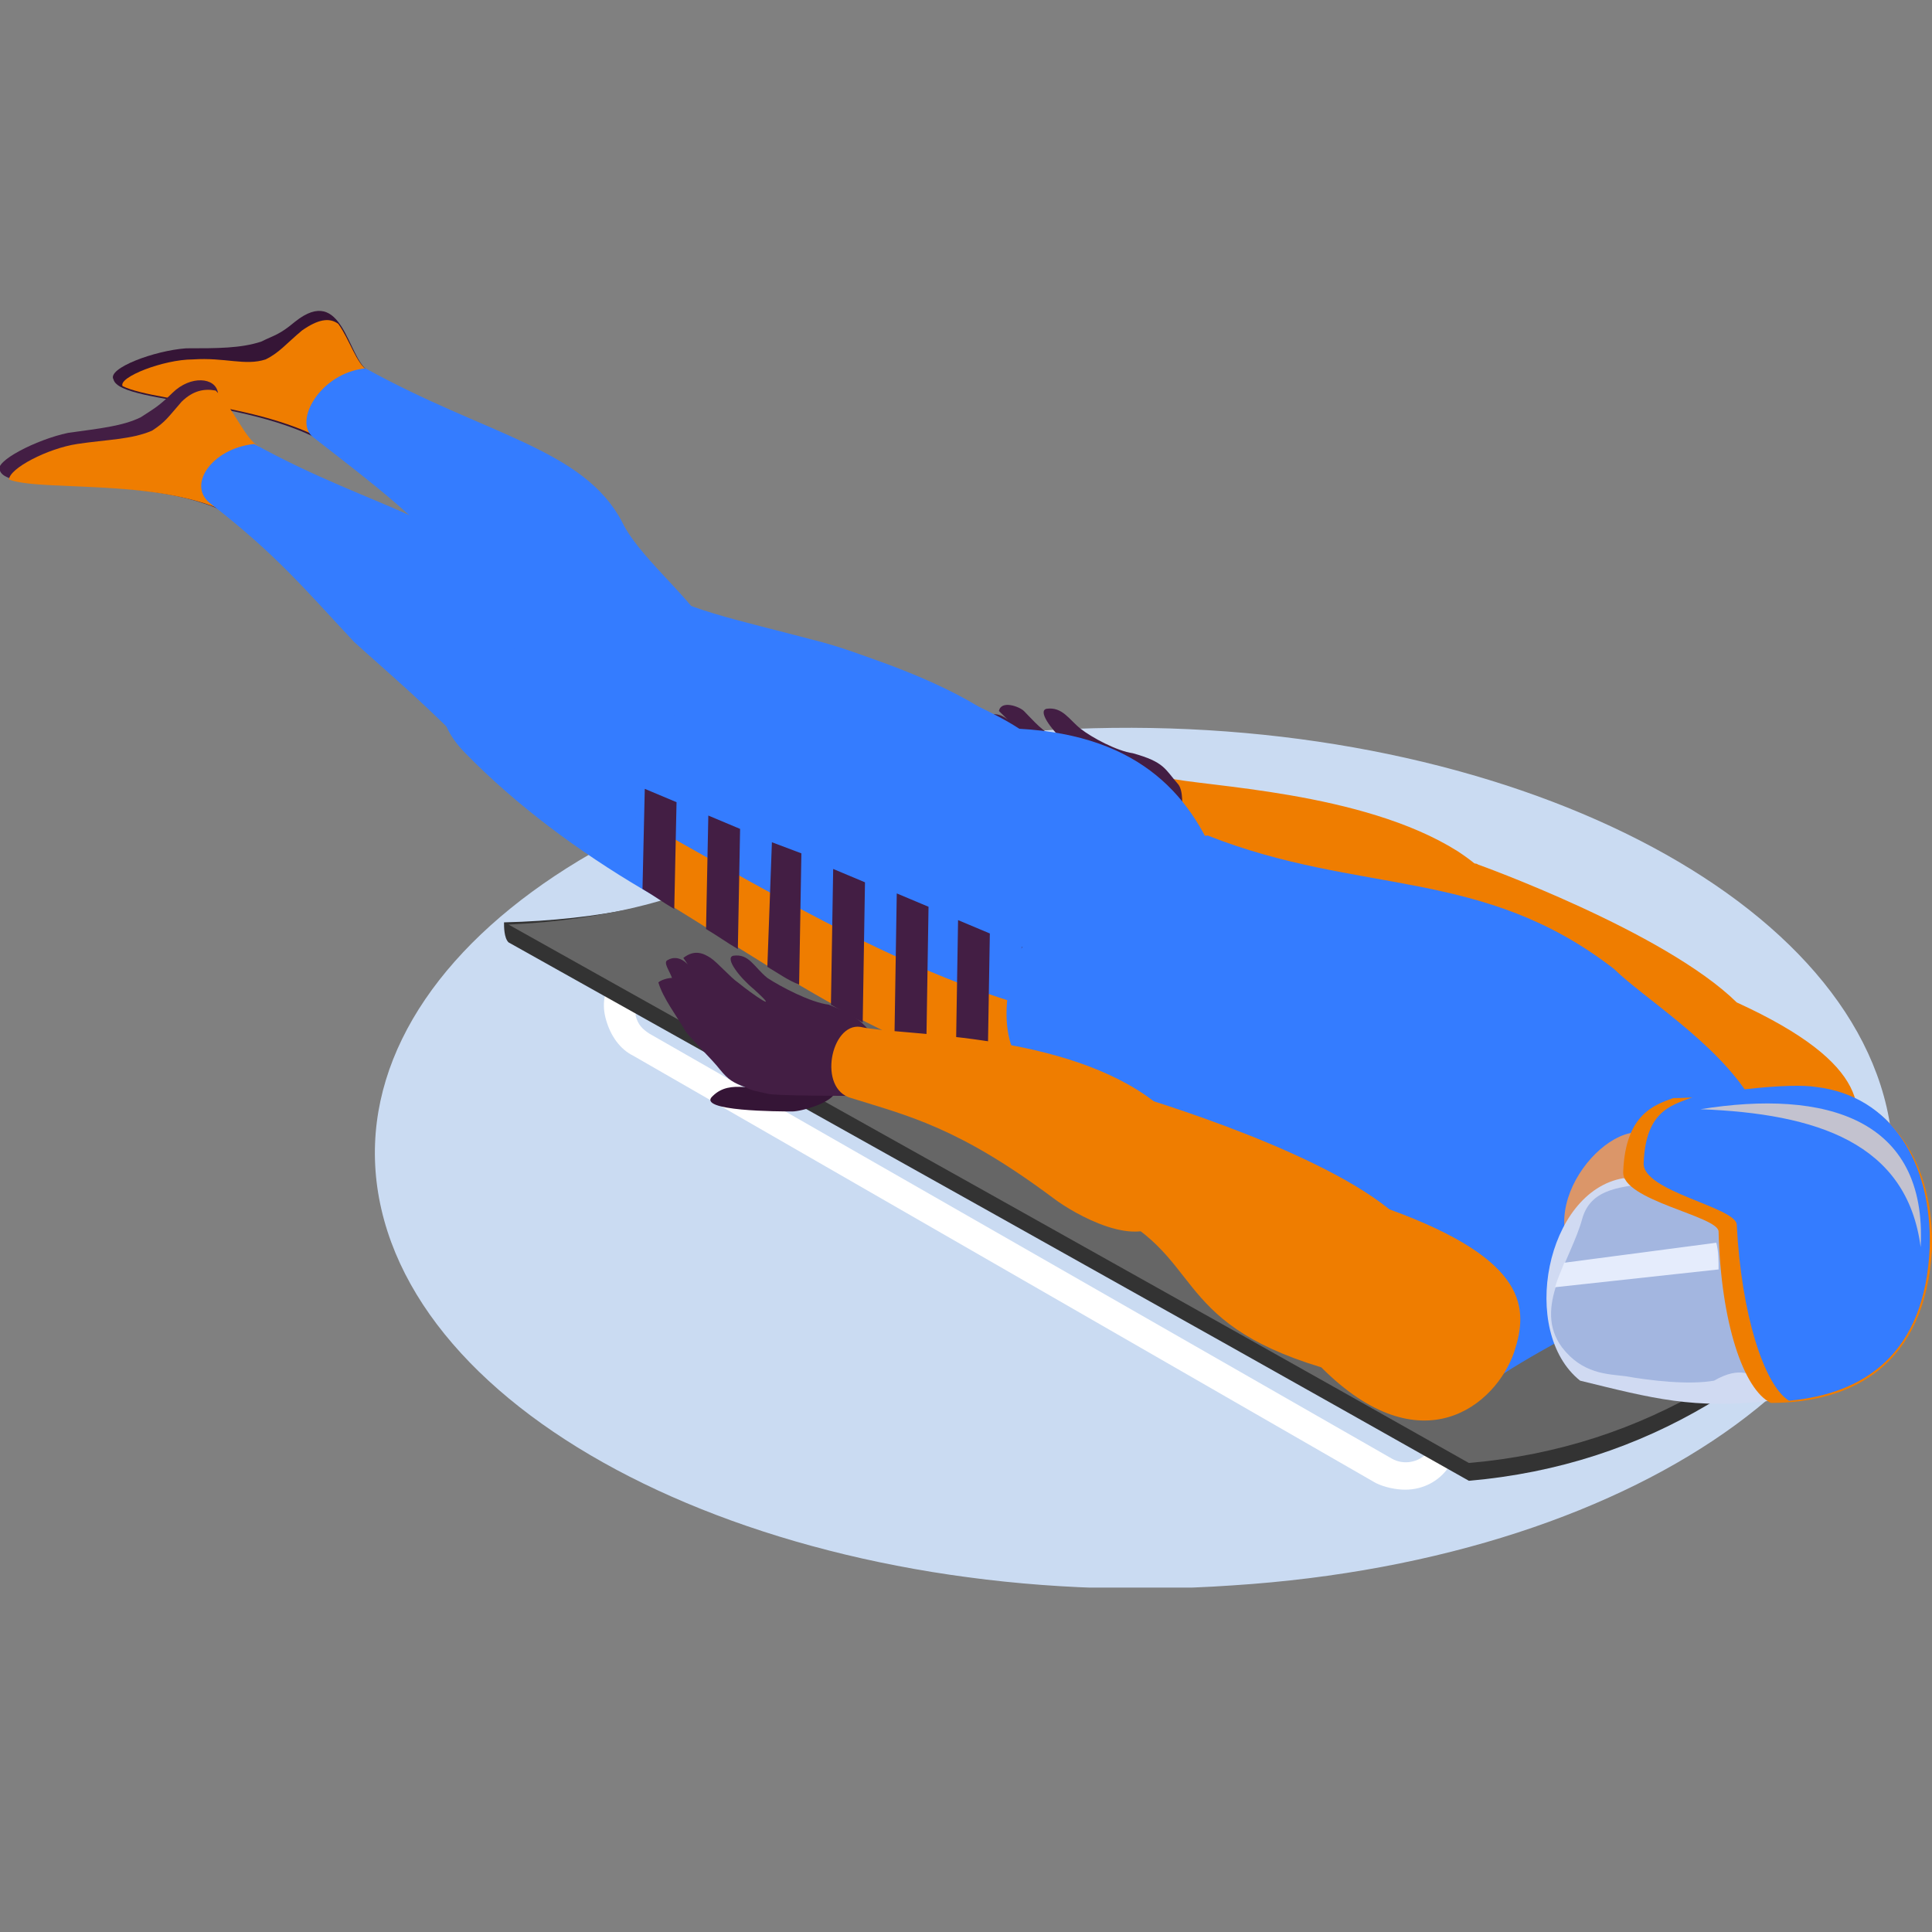 <svg width="56" height="56" viewBox="0 0 56 56" fill="none" xmlns="http://www.w3.org/2000/svg">
<rect x="0" y="0" width="56" height="56" fill="#808080" stroke="none"/>
<g clip-path="url(#clip0)">
<path fill-rule="evenodd" clip-rule="evenodd" d="M30.007 21.189C17.965 21.962 9.476 28.218 11.055 35.054C12.634 41.89 23.69 46.791 35.732 45.953C47.774 45.179 56.263 38.923 54.684 32.087C53.105 25.251 42.049 20.35 30.007 21.189Z" fill="#CADBF2"/>
<path d="M40.733 43.179C40.47 43.179 40.141 43.115 39.878 42.986L18.36 30.604C17.965 30.41 17.701 30.023 17.57 29.572C17.438 29.12 17.504 28.734 17.767 28.347L18.36 27.508L43.168 41.051L41.983 42.534C41.72 42.921 41.26 43.179 40.733 43.179ZM18.689 28.54L18.557 28.798C18.425 28.992 18.425 29.185 18.425 29.443C18.491 29.701 18.623 29.83 18.82 29.959L40.338 42.276C40.667 42.47 41.128 42.405 41.391 42.083L42.049 41.309L18.689 28.54Z" fill="white"/>
<path fill-rule="evenodd" clip-rule="evenodd" d="M14.74 27.315C24.743 32.925 32.639 37.311 42.576 42.921C47.774 42.47 51.723 39.826 54.881 35.956C44.879 30.346 36.982 25.961 26.98 20.35C24.611 24.735 20.07 26.606 14.609 26.735C14.609 26.863 14.609 27.186 14.74 27.315Z" fill="#333333"/>
<path fill-rule="evenodd" clip-rule="evenodd" d="M14.74 26.799C24.743 32.409 32.639 36.795 42.576 42.405C47.774 41.954 51.723 39.31 54.881 35.44C44.879 29.83 36.982 25.445 26.98 19.834C24.545 24.348 20.334 26.541 14.74 26.799Z" fill="#666666"/>
<path fill-rule="evenodd" clip-rule="evenodd" d="M10.66 10.741C10.068 10.354 9.937 8.226 8.555 9.322C8.094 9.709 7.962 9.709 7.568 9.903C6.975 10.096 6.317 10.096 5.396 10.096C4.475 10.161 3.093 10.677 3.29 10.999C3.488 11.773 8.16 11.515 10.2 13.385C11.187 13.901 10.595 13.256 10.66 10.741Z" fill="#351536"/>
<path fill-rule="evenodd" clip-rule="evenodd" d="M10.66 10.741C10.331 10.547 10.134 9.838 9.805 9.387C9.542 9.193 9.213 9.258 8.752 9.58C8.291 9.967 8.094 10.225 7.699 10.418C7.107 10.612 6.515 10.354 5.593 10.418C4.738 10.418 3.422 10.934 3.553 11.192C4.606 11.708 8.423 11.708 10.2 13.32C11.187 13.901 10.595 13.256 10.66 10.741Z" fill="#EF7D00"/>
<path fill-rule="evenodd" clip-rule="evenodd" d="M6.843 13.063C6.448 12.869 6.382 12.031 6.317 11.386C6.251 10.935 5.527 10.87 5 11.386C4.606 11.773 4.474 11.838 4.079 12.095C3.553 12.353 2.895 12.418 1.973 12.547C1.052 12.74 -0.198 13.385 -0.001 13.643C0.263 14.417 4.935 13.579 7.106 15.191C8.159 15.578 7.04 15.578 6.843 13.063Z" fill="#431E44"/>
<path fill-rule="evenodd" clip-rule="evenodd" d="M7.502 12.934C7.107 12.74 6.778 11.837 6.251 11.321C5.922 11.257 5.593 11.321 5.264 11.644C4.87 12.095 4.804 12.224 4.409 12.482C3.817 12.74 3.093 12.74 2.237 12.869C1.382 12.998 0.263 13.578 0.263 13.901C1.316 14.288 5.199 13.772 7.173 15.191C8.16 15.578 7.765 15.449 7.502 12.934Z" fill="#EF7D00"/>
<path fill-rule="evenodd" clip-rule="evenodd" d="M42.247 24.671C39.483 22.93 34.877 22.801 33.824 22.543C32.968 22.478 32.705 24.155 33.758 24.413C35.403 24.864 36.587 25.316 39.417 27.251C40.009 27.637 41.984 28.734 42.642 27.702C43.3 26.67 44.221 25.961 42.247 24.671Z" fill="#EF7D00"/>
<path fill-rule="evenodd" clip-rule="evenodd" d="M50.341 29.056C48.235 26.992 42.839 25.058 42.839 25.058C42.444 24.735 40.47 27.444 41.589 28.024C44.55 29.637 44.945 31.571 47.906 33.506C50.604 36.601 52.907 34.989 53.565 33.506C54.092 32.281 54.289 30.862 50.341 29.056Z" fill="#EF7D00"/>
<path fill-rule="evenodd" clip-rule="evenodd" d="M31.784 23.445C31.389 23.252 31.126 23.51 30.731 23.703C30.27 23.897 29.481 23.51 28.888 23.897C28.559 24.09 29.086 24.348 29.612 24.348C30.139 24.348 30.468 24.671 30.928 24.671C31.192 24.671 32.113 24.606 32.179 24.284C32.376 23.639 32.047 23.639 31.784 23.445Z" fill="#DB9669"/>
<path fill-rule="evenodd" clip-rule="evenodd" d="M34.153 22.736C34.416 23.059 34.219 24.542 33.626 24.413C32.903 24.284 31.718 24.8 31.257 24.606C30.994 24.542 30.665 24.155 30.468 24.09C30.139 23.962 30.073 23.897 29.81 23.639C29.612 23.446 29.086 22.801 28.954 22.607C28.757 22.22 28.099 21.447 28.296 21.317C28.362 21.253 28.559 21.189 28.691 21.189C28.625 21.059 28.428 20.866 28.625 20.737C28.954 20.608 29.217 20.866 29.217 20.866L28.954 20.608C29.02 20.286 29.546 20.479 29.678 20.608C29.81 20.737 30.204 21.189 30.402 21.253C30.731 21.511 31.586 22.156 30.797 21.447C30.468 21.124 30.073 20.608 30.336 20.544C30.797 20.479 30.994 20.866 31.323 21.124C31.652 21.382 32.376 21.769 32.837 21.833C33.758 22.091 33.758 22.285 34.153 22.736Z" fill="#431E44"/>
<path fill-rule="evenodd" clip-rule="evenodd" d="M18.031 15.127C18.491 16.094 19.873 17.19 20.531 18.222C20.992 18.931 19.413 22.285 16.912 19.77C15.662 18.416 14.28 17.19 13.358 16.416C11.845 14.804 10.989 14.159 9.081 12.676C8.489 12.225 9.278 10.806 10.595 10.677C14.082 12.611 16.912 12.998 18.031 15.127Z" fill="#347CFF"/>
<path fill-rule="evenodd" clip-rule="evenodd" d="M16.451 19.383C18.689 22.22 21.847 24.671 24.808 26.348C27.177 28.347 29.744 30.217 32.31 30.797C32.113 29.895 32.113 27.251 33.758 26.09C34.613 26.219 35.535 26.477 36.522 26.993C36.324 26.606 35.929 25.961 35.403 25.316C34.613 23.123 33.1 21.318 29.546 21.124C29.152 20.866 28.757 20.673 28.362 20.479C27.506 19.963 26.585 19.576 25.73 19.254C25.006 18.996 24.348 18.738 23.558 18.544C21.387 17.964 19.676 17.642 18.689 16.868C17.372 15.9 14.74 17.255 16.451 19.383Z" fill="#347CFF"/>
<path fill-rule="evenodd" clip-rule="evenodd" d="M14.872 17.319C15.333 18.286 16.715 19.383 17.438 20.35C17.899 21.059 16.32 24.413 13.819 21.962C12.569 20.608 11.187 19.447 10.266 18.609C8.818 17.061 8.028 16.094 6.12 14.61C5.396 14.094 6.12 12.998 7.37 12.869C10.858 14.804 13.753 15.126 14.872 17.319Z" fill="#347CFF"/>
<path fill-rule="evenodd" clip-rule="evenodd" d="M13.49 21.833C16.451 24.864 20.729 27.186 24.216 28.347C25.072 28.863 27.046 29.443 27.441 28.992C27.046 27.766 29.612 25.251 34.416 26.928C33.56 25.574 29.81 21.769 26.914 22.091C21.979 19.383 17.504 20.221 15.596 18.996C14.082 18.222 11.582 19.899 13.49 21.833Z" fill="#347CFF"/>
<path fill-rule="evenodd" clip-rule="evenodd" d="M18.754 25.831C22.242 27.895 26.322 30.991 30.336 31.313C29.941 30.217 29.415 26.283 32.837 25.638C31.784 23.51 29.81 22.027 26.19 22.349C24.348 21.317 22.308 20.866 20.334 20.672C19.544 22.478 19.215 23.639 18.754 25.831Z" fill="#EF7D00"/>
<path fill-rule="evenodd" clip-rule="evenodd" d="M30.073 29.249C30.139 27.766 30.731 26.089 32.771 25.638L32.837 25.573C31.718 23.445 29.875 21.446 26.256 21.769C24.414 20.737 22.439 20.285 20.531 20.027C18.952 20.93 18.228 22.155 18.096 23.51C21.716 25.509 25.993 28.153 30.073 29.249Z" fill="#347CFF"/>
<path fill-rule="evenodd" clip-rule="evenodd" d="M18.689 22.865L19.61 23.252L19.544 26.348C19.215 26.154 18.952 25.961 18.623 25.767L18.689 22.865ZM20.465 26.928C20.794 27.122 21.058 27.315 21.387 27.509L21.452 24.026L20.531 23.639L20.465 26.928ZM22.242 28.024C22.571 28.218 22.834 28.411 23.163 28.54L23.229 24.735L22.374 24.413L22.242 28.024ZM24.085 29.121C24.414 29.314 24.677 29.443 25.006 29.637L25.072 25.574L24.15 25.187L24.085 29.121ZM25.927 30.024C26.256 30.152 26.519 30.282 26.848 30.41L26.914 26.283L25.993 25.896L25.927 30.024ZM27.704 30.733C28.033 30.862 28.296 30.926 28.625 30.991L28.691 27.057L27.77 26.67L27.704 30.733ZM29.546 31.249C29.81 31.313 30.073 31.313 30.402 31.378C30.139 30.733 29.941 29.185 30.402 27.831L29.612 27.444L29.546 31.249Z" fill="#431E44"/>
<path fill-rule="evenodd" clip-rule="evenodd" d="M23.624 30.797C23.163 30.668 22.637 31.184 22.308 31.442C21.913 31.7 21.189 31.249 20.663 31.765C20.136 32.216 22.637 32.216 22.966 32.216C23.229 32.216 24.15 31.958 24.216 31.636C24.282 30.926 23.953 30.926 23.624 30.797Z" fill="#351536"/>
<path fill-rule="evenodd" clip-rule="evenodd" d="M25.466 30.152C25.796 30.475 25.796 31.893 25.137 31.765C24.545 31.765 22.374 31.765 22.242 31.7C21.979 31.636 21.847 31.636 21.584 31.506C21.255 31.378 21.123 31.313 20.86 30.991C20.663 30.733 20.005 30.088 19.873 29.894C19.61 29.443 19.215 28.927 19.083 28.476C19.149 28.411 19.347 28.346 19.478 28.346C19.413 28.153 19.215 27.895 19.347 27.831C19.676 27.637 19.939 27.96 19.939 27.96L19.807 27.766C20.136 27.508 20.399 27.637 20.597 27.766C20.794 27.895 21.189 28.346 21.387 28.476C21.781 28.798 22.703 29.443 21.847 28.669C21.452 28.346 20.992 27.766 21.255 27.702C21.716 27.637 21.847 28.024 22.242 28.346C22.637 28.605 23.492 29.056 24.019 29.12C25.006 29.507 25.006 29.701 25.466 30.152Z" fill="#431E44"/>
<path fill-rule="evenodd" clip-rule="evenodd" d="M46.787 28.089C42.971 25.122 39.417 25.96 35.008 24.219C33.429 24.348 30.139 26.025 29.481 27.766C29.086 28.798 28.823 30.797 30.336 31.378C31.521 31.893 35.798 34.602 36.456 35.763C38.759 40.471 41.457 39.826 43.563 39.826C46.392 38.02 49.288 37.182 50.407 34.602C51.459 33.635 51.328 32.667 50.736 31.829C49.748 30.217 47.643 28.927 46.787 28.089Z" fill="#347CFF"/>
<path fill-rule="evenodd" clip-rule="evenodd" d="M33.231 31.765C30.534 29.894 26.059 30.023 24.94 29.765C24.085 29.637 23.69 31.571 24.677 31.829C26.322 32.345 27.77 32.667 30.534 34.731C31.126 35.183 33.034 36.279 33.758 35.312C34.482 34.344 35.14 33.119 33.231 31.765Z" fill="#EF7D00"/>
<path fill-rule="evenodd" clip-rule="evenodd" d="M40.273 35.054C37.969 33.184 32.508 31.636 32.508 31.636C32.113 31.314 30.731 34.538 31.85 34.989C34.942 36.344 33.824 38.278 38.298 39.633C41.194 42.535 43.365 40.729 43.892 39.181C44.287 37.956 44.352 36.537 40.273 35.054Z" fill="#EF7D00"/>
<path fill-rule="evenodd" clip-rule="evenodd" d="M47.972 32.99C46.853 32.087 44.221 34.989 45.866 36.73C46.721 36.859 48.893 37.827 50.801 36.73C53.236 36.472 48.827 33.635 47.972 32.99Z" fill="#DB9669"/>
<path fill-rule="evenodd" clip-rule="evenodd" d="M47.05 34.151C44.813 34.538 44.023 38.601 45.8 40.019C47.906 40.535 49.09 40.858 51.328 40.6C50.867 38.601 50.407 36.602 49.946 34.667C48.959 34.473 48.038 34.344 47.05 34.151Z" fill="#D0DAF2"/>
<path fill-rule="evenodd" clip-rule="evenodd" d="M51.196 39.955L49.946 34.667L47.906 34.28C47.05 34.409 46.129 34.409 45.866 35.312C45.537 36.537 44.418 37.891 45.274 39.052C45.866 39.826 46.59 39.826 47.116 39.89C47.84 40.019 48.959 40.148 49.683 40.019C50.472 39.568 50.736 39.89 51.196 39.955Z" fill="#A3B6E0"/>
<path fill-rule="evenodd" clip-rule="evenodd" d="M51.328 40.664C53.697 40.664 55.803 39.568 56 36.215C56.066 33.764 54.881 31.829 52.71 31.571C51.723 31.442 49.748 31.829 48.498 31.829C47.972 32.023 47.116 32.281 47.05 33.957C46.985 34.796 49.814 35.247 49.814 35.699C49.88 38.343 50.538 40.277 51.328 40.664Z" fill="#EF7D00"/>
<path fill-rule="evenodd" clip-rule="evenodd" d="M51.854 40.6C54.026 40.406 55.803 39.246 55.934 36.15C56 33.7 54.816 31.765 52.644 31.507C51.854 31.378 49.946 31.636 49.156 31.765C48.564 32.023 47.709 32.087 47.643 33.7C47.577 34.538 50.341 34.989 50.341 35.505C50.472 38.085 51.13 40.148 51.854 40.6Z" fill="#347CFF"/>
<path fill-rule="evenodd" clip-rule="evenodd" d="M55.671 36.15C55.868 32.409 52.907 31.571 49.288 32.151C52.644 32.28 55.276 33.119 55.671 36.15Z" fill="#C3C2CF"/>
<path fill-rule="evenodd" clip-rule="evenodd" d="M49.814 36.795L45.076 37.311C45.142 37.053 45.274 36.795 45.34 36.601L49.748 36.021C49.814 36.279 49.814 36.537 49.814 36.795Z" fill="#E5ECFC"/>
</g>
<defs>
<clipPath id="clip0">
<rect width="56" height="37.017" fill="white" transform="translate(0 9)"/>
</clipPath>
</defs>
</svg>
